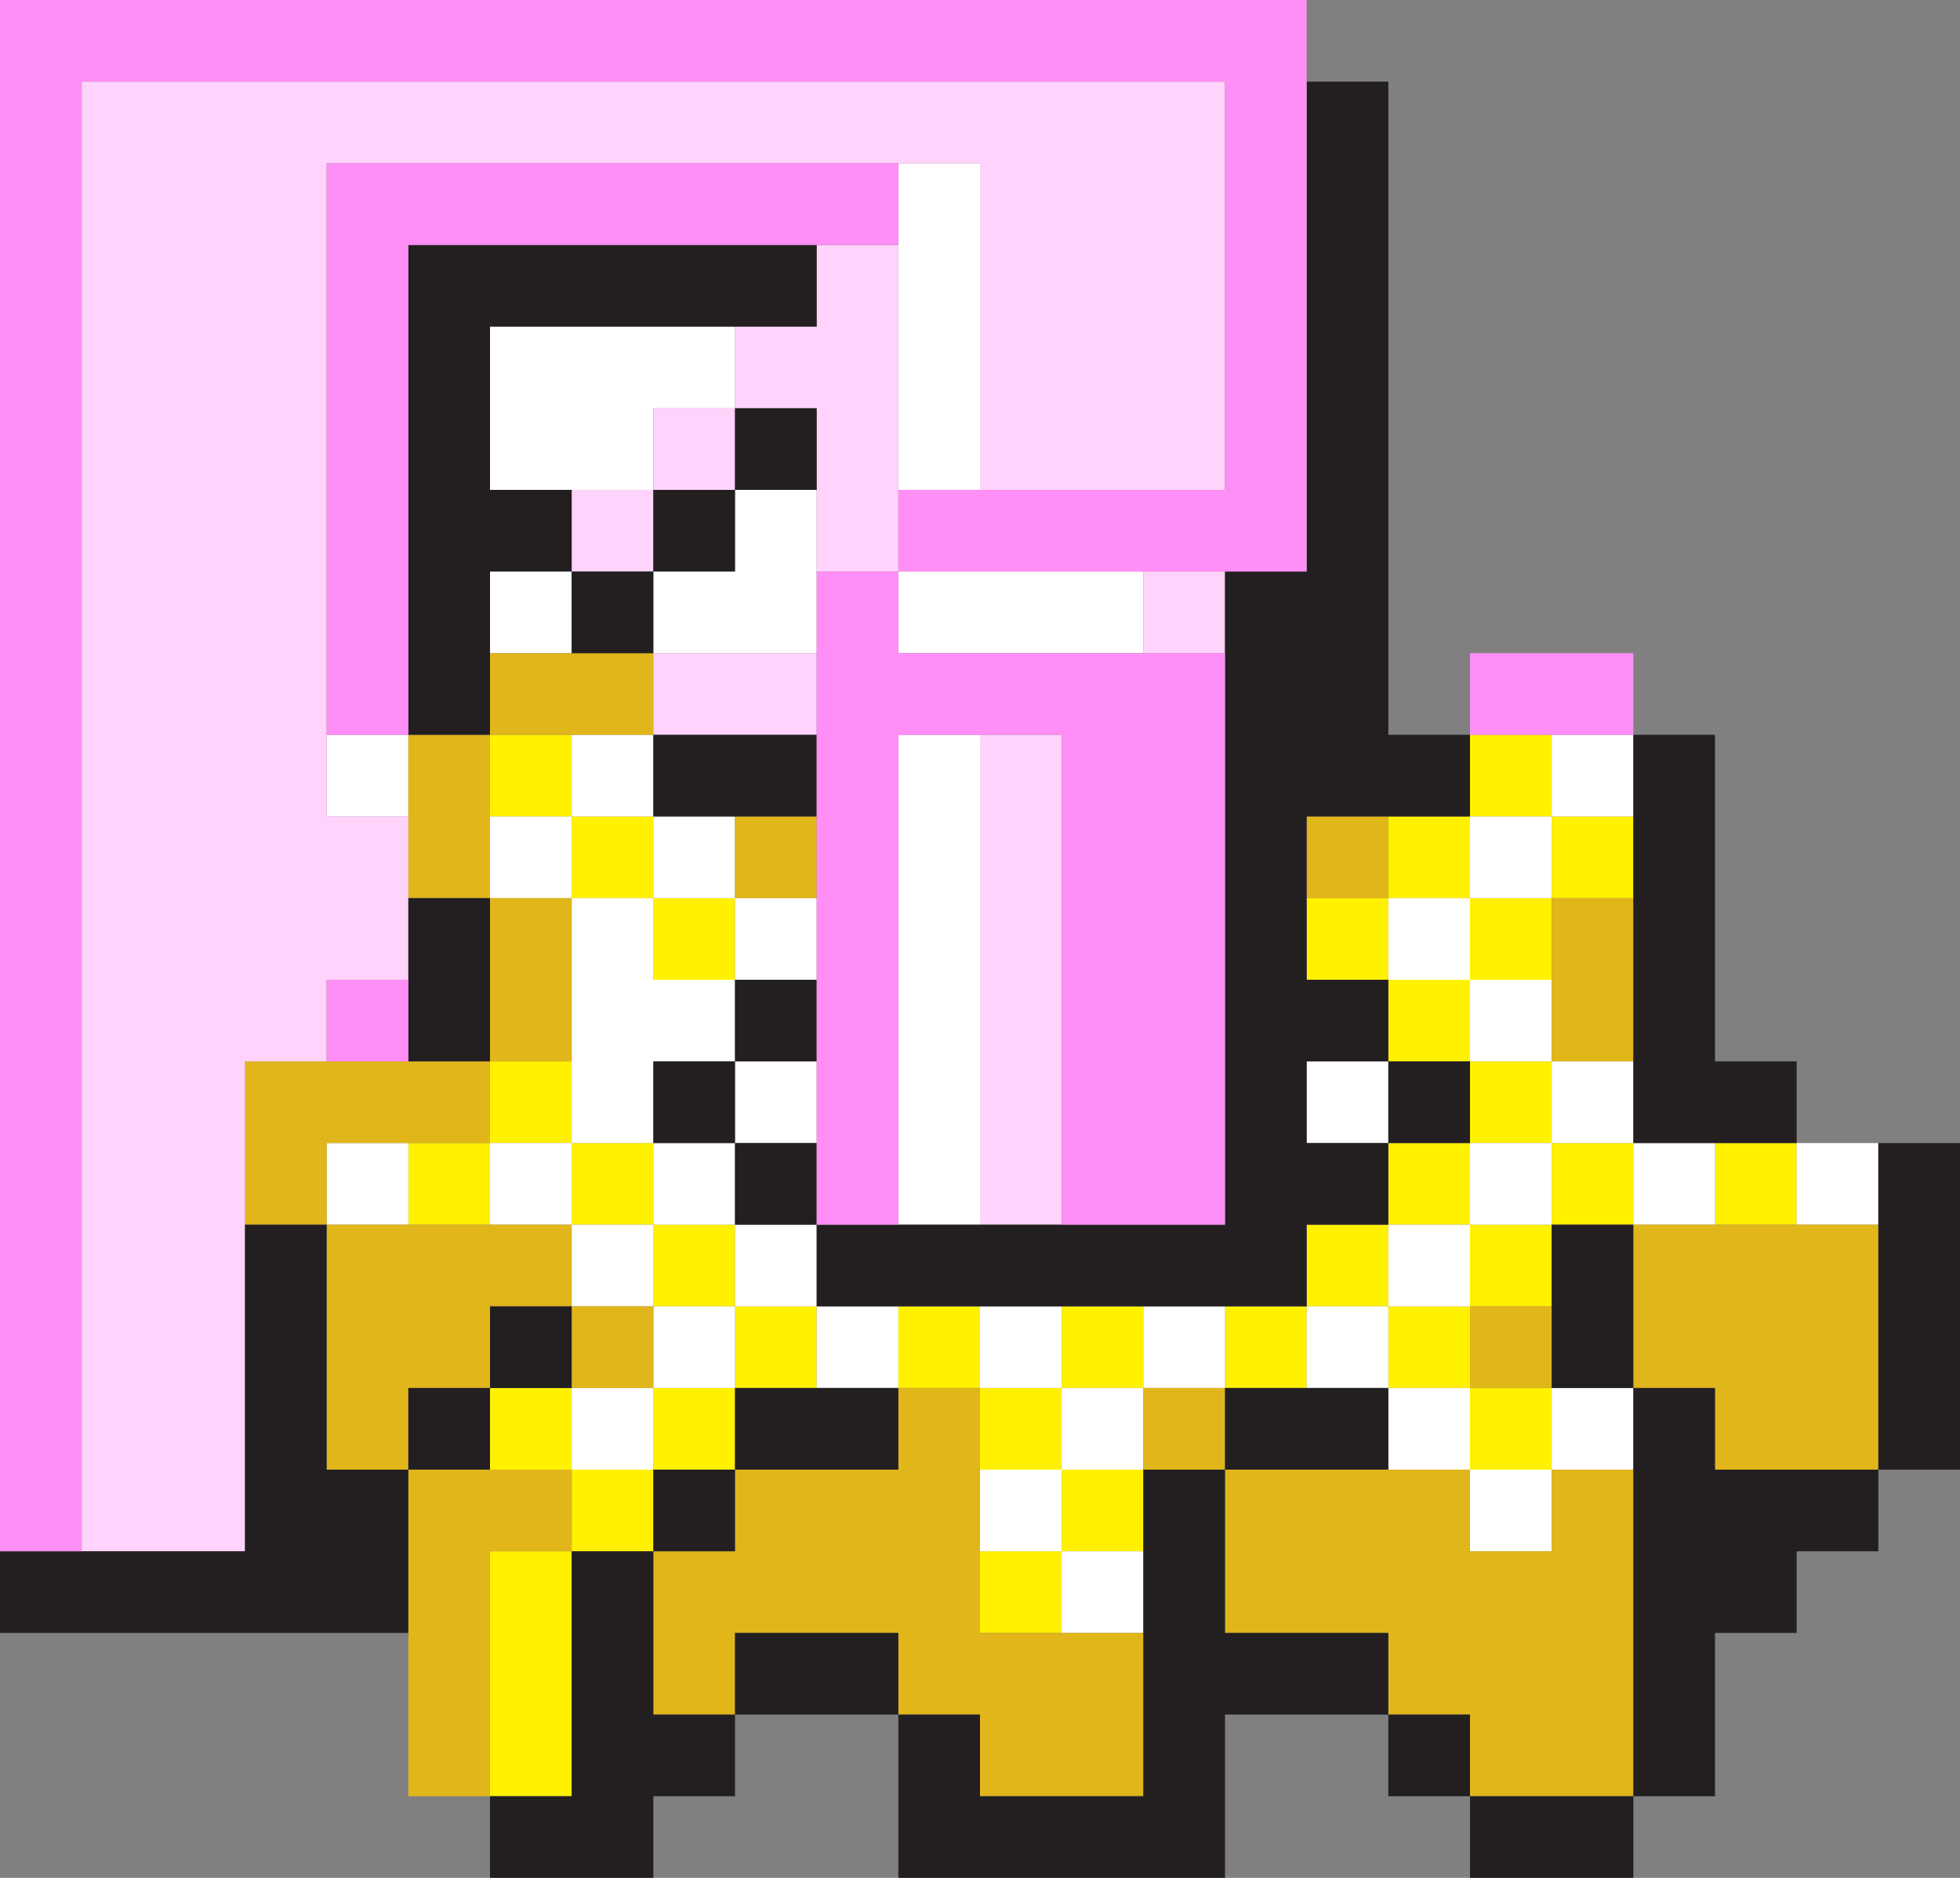 <?xml version="1.0" encoding="UTF-8"?>
<svg id="Layer_2" data-name="Layer 2" xmlns="http://www.w3.org/2000/svg" viewBox="0 0 230.4 220.8">
  <rect x="0" y="0" width="230.4" height="220.8" fill="#808080" stroke="none"/>
  <defs>
    <style>
      .cls-1 {
        fill: #231f20;
      }

      .cls-2 {
        fill: #ffd3fb;
      }

      .cls-3 {
        fill: #e1b61a;
      }

      .cls-4 {
        fill: #fff;
      }

      .cls-5 {
        fill: #ff8ef6;
      }

      .cls-6 {
        fill: #fff100;
      }
    </style>
  </defs>
  <g id="Layer_1-2" data-name="Layer 1">
    <g>
      <g>
        <rect class="cls-6" x="201.6" y="134.4" width="9.6" height="9.6"/>
        <rect class="cls-6" x="182.4" y="134.4" width="9.6" height="9.6"/>
        <rect class="cls-6" x="182.4" y="96" width="9.6" height="9.6"/>
        <rect class="cls-6" x="172.8" y="163.2" width="9.6" height="9.6"/>
        <rect class="cls-6" x="172.8" y="144" width="9.6" height="9.6"/>
        <rect class="cls-6" x="172.8" y="124.8" width="9.6" height="9.6"/>
        <rect class="cls-6" x="172.8" y="105.6" width="9.6" height="9.6"/>
        <rect class="cls-6" x="172.8" y="86.4" width="9.6" height="9.6"/>
        <rect class="cls-6" x="163.2" y="153.6" width="9.6" height="9.6"/>
        <rect class="cls-6" x="163.2" y="134.4" width="9.6" height="9.6"/>
        <rect class="cls-6" x="163.2" y="115.2" width="9.6" height="9.6"/>
        <rect class="cls-6" x="163.2" y="96" width="9.6" height="9.6"/>
        <rect class="cls-6" x="153.6" y="144" width="9.6" height="9.6"/>
        <rect class="cls-6" x="153.6" y="105.6" width="9.6" height="9.6"/>
        <rect class="cls-6" x="144" y="153.6" width="9.6" height="9.6"/>
        <rect class="cls-6" x="124.8" y="172.8" width="9.6" height="9.6"/>
        <rect class="cls-6" x="124.8" y="153.6" width="9.6" height="9.6"/>
        <rect class="cls-6" x="115.2" y="182.4" width="9.6" height="9.6"/>
        <rect class="cls-6" x="115.2" y="163.2" width="9.6" height="9.6"/>
        <rect class="cls-6" x="105.6" y="153.6" width="9.6" height="9.6"/>
        <rect class="cls-6" x="86.4" y="153.6" width="9.6" height="9.6"/>
        <rect class="cls-6" x="76.8" y="163.2" width="9.6" height="9.6"/>
        <rect class="cls-6" x="76.8" y="144" width="9.6" height="9.6"/>
        <rect class="cls-6" x="76.8" y="105.6" width="9.6" height="9.6"/>
        <rect class="cls-6" x="67.2" y="172.8" width="9.6" height="9.6"/>
        <rect class="cls-6" x="67.2" y="134.4" width="9.6" height="9.6"/>
        <rect class="cls-6" x="67.2" y="96" width="9.6" height="9.6"/>
        <polygon class="cls-6" points="57.6 192 57.6 201.6 57.6 211.2 67.2 211.2 67.2 201.6 67.2 192 67.2 182.4 57.6 182.4 57.6 192"/>
        <rect class="cls-6" x="57.6" y="163.2" width="9.6" height="9.6"/>
        <rect class="cls-6" x="57.6" y="124.8" width="9.6" height="9.6"/>
        <rect class="cls-6" x="57.6" y="86.4" width="9.6" height="9.6"/>
        <rect class="cls-6" x="48" y="134.4" width="9.6" height="9.6"/>
      </g>
      <g>
        <rect class="cls-4" x="211.2" y="134.4" width="9.6" height="9.6"/>
        <rect class="cls-4" x="192" y="134.4" width="9.6" height="9.6"/>
        <rect class="cls-4" x="182.4" y="163.2" width="9.6" height="9.6"/>
        <rect class="cls-4" x="182.4" y="124.8" width="9.6" height="9.6"/>
        <rect class="cls-4" x="182.4" y="86.4" width="9.6" height="9.6"/>
        <rect class="cls-4" x="172.8" y="172.8" width="9.6" height="9.6"/>
        <rect class="cls-4" x="172.8" y="134.4" width="9.6" height="9.6"/>
        <rect class="cls-4" x="172.8" y="115.2" width="9.6" height="9.6"/>
        <rect class="cls-4" x="172.8" y="96" width="9.6" height="9.6"/>
        <rect class="cls-4" x="163.2" y="163.2" width="9.6" height="9.6"/>
        <rect class="cls-4" x="163.2" y="144" width="9.6" height="9.6"/>
        <rect class="cls-4" x="163.2" y="105.6" width="9.6" height="9.6"/>
        <rect class="cls-4" x="153.6" y="153.6" width="9.6" height="9.6"/>
        <rect class="cls-4" x="153.6" y="124.8" width="9.6" height="9.6"/>
        <rect class="cls-4" x="134.4" y="153.6" width="9.6" height="9.6"/>
        <rect class="cls-4" x="124.8" y="182.4" width="9.6" height="9.6"/>
        <rect class="cls-4" x="124.8" y="163.2" width="9.6" height="9.6"/>
        <rect class="cls-4" x="115.2" y="172.8" width="9.6" height="9.6"/>
        <rect class="cls-4" x="115.2" y="153.6" width="9.6" height="9.6"/>
        <polygon class="cls-4" points="124.8 76.8 134.4 76.8 134.4 67.2 124.8 67.2 115.2 67.2 105.6 67.2 105.6 76.8 115.2 76.8 124.8 76.8"/>
        <polygon class="cls-4" points="115.2 134.4 115.2 124.8 115.2 115.2 115.2 105.6 115.2 96 115.2 86.4 105.6 86.4 105.6 96 105.6 105.6 105.6 115.2 105.6 124.8 105.6 134.4 105.6 144 115.2 144 115.2 134.4"/>
        <polygon class="cls-4" points="115.2 48 115.2 38.4 115.2 28.8 115.2 19.2 105.6 19.2 105.6 28.8 105.6 38.4 105.6 48 105.6 57.6 115.2 57.6 115.2 48"/>
        <rect class="cls-4" x="96" y="153.6" width="9.6" height="9.6"/>
        <rect class="cls-4" x="86.4" y="144" width="9.6" height="9.6"/>
        <rect class="cls-4" x="86.4" y="124.8" width="9.6" height="9.6"/>
        <rect class="cls-4" x="86.4" y="105.6" width="9.6" height="9.6"/>
        <polygon class="cls-4" points="86.4 67.2 76.8 67.2 76.8 76.8 86.4 76.8 96 76.8 96 67.2 96 57.6 86.4 57.6 86.4 67.2"/>
        <rect class="cls-4" x="76.8" y="153.6" width="9.6" height="9.6"/>
        <rect class="cls-4" x="76.8" y="134.4" width="9.6" height="9.6"/>
        <rect class="cls-4" x="76.8" y="96" width="9.6" height="9.6"/>
        <rect class="cls-4" x="67.2" y="163.2" width="9.6" height="9.6"/>
        <rect class="cls-4" x="67.2" y="144" width="9.6" height="9.6"/>
        <polygon class="cls-4" points="76.8 124.8 86.4 124.8 86.4 115.2 76.8 115.2 76.8 105.6 67.2 105.6 67.2 115.2 67.2 124.8 67.2 134.4 76.8 134.4 76.8 124.8"/>
        <rect class="cls-4" x="67.2" y="86.4" width="9.6" height="9.6"/>
        <polygon class="cls-4" points="76.8 57.6 76.8 48 86.4 48 86.4 38.4 76.8 38.4 67.2 38.4 57.6 38.4 57.6 48 57.6 57.6 67.2 57.6 76.8 57.6"/>
        <rect class="cls-4" x="57.6" y="134.4" width="9.6" height="9.6"/>
        <rect class="cls-4" x="57.6" y="96" width="9.6" height="9.6"/>
        <rect class="cls-4" x="57.6" y="67.2" width="9.6" height="9.6"/>
        <rect class="cls-4" x="38.4" y="134.4" width="9.6" height="9.6"/>
        <rect class="cls-4" x="38.4" y="86.4" width="9.6" height="9.6"/>
      </g>
      <g>
        <polygon class="cls-3" points="211.2 144 201.6 144 192 144 192 153.6 192 163.2 201.6 163.2 201.6 172.8 211.2 172.8 220.8 172.8 220.8 163.2 220.8 153.6 220.8 144 211.2 144"/>
        <polygon class="cls-3" points="182.4 182.4 172.8 182.4 172.8 172.8 163.2 172.8 153.6 172.8 144 172.8 144 182.4 144 192 153.6 192 163.2 192 163.2 201.6 172.8 201.6 172.8 211.2 182.4 211.2 192 211.2 192 201.6 192 192 192 182.4 192 172.8 182.4 172.8 182.4 182.4"/>
        <polygon class="cls-3" points="192 115.2 192 105.6 182.4 105.6 182.4 115.2 182.4 124.8 192 124.8 192 115.2"/>
        <rect class="cls-3" x="172.8" y="153.6" width="9.6" height="9.6"/>
        <rect class="cls-3" x="153.6" y="96" width="9.6" height="9.6"/>
        <rect class="cls-3" x="134.4" y="163.2" width="9.6" height="9.6"/>
        <polygon class="cls-3" points="115.2 192 115.2 182.4 115.2 172.8 115.2 163.2 105.6 163.2 105.6 172.8 96 172.8 86.4 172.8 86.4 182.4 76.8 182.4 76.8 192 76.8 201.6 86.4 201.6 86.4 192 96 192 105.6 192 105.6 201.6 115.2 201.6 115.2 211.2 124.8 211.2 134.4 211.2 134.4 201.6 134.4 192 124.8 192 115.2 192"/>
        <rect class="cls-3" x="86.4" y="96" width="9.6" height="9.6"/>
        <rect class="cls-3" x="67.2" y="153.6" width="9.6" height="9.6"/>
        <polygon class="cls-3" points="76.8 86.4 76.8 76.8 67.2 76.8 57.6 76.8 57.6 86.4 67.2 86.4 76.8 86.4"/>
        <polygon class="cls-3" points="57.6 144 48 144 38.4 144 38.4 153.6 38.4 163.2 38.4 172.8 48 172.8 48 163.2 57.6 163.2 57.6 153.6 67.2 153.6 67.2 144 57.6 144"/>
        <polygon class="cls-3" points="67.2 115.2 67.2 105.6 57.6 105.6 57.6 115.2 57.6 124.8 67.2 124.8 67.2 115.2"/>
        <polygon class="cls-3" points="48 192 48 201.6 48 211.2 57.6 211.2 57.6 201.6 57.6 192 57.6 182.4 67.2 182.4 67.2 172.8 57.6 172.8 48 172.8 48 182.4 48 192"/>
        <polygon class="cls-3" points="57.6 86.4 48 86.4 48 96 48 105.6 57.6 105.6 57.6 96 57.6 86.4"/>
        <polygon class="cls-3" points="48 134.4 57.6 134.4 57.6 124.8 48 124.8 38.4 124.8 28.8 124.8 28.8 134.4 28.8 144 38.4 144 38.4 134.4 48 134.4"/>
      </g>
      <g>
        <rect class="cls-2" x="134.4" y="67.2" width="9.6" height="9.6"/>
        <polygon class="cls-2" points="134.4 9.6 124.8 9.6 115.2 9.6 105.6 9.6 96 9.6 86.4 9.6 76.8 9.6 67.2 9.6 57.6 9.6 48 9.6 38.4 9.6 28.8 9.6 19.2 9.6 9.6 9.6 9.6 19.2 9.6 28.8 9.6 38.4 9.6 48 9.6 57.6 9.6 67.2 9.6 76.8 9.6 86.4 9.6 96 9.6 105.6 9.6 115.2 9.6 124.8 9.6 134.4 9.6 144 9.6 153.6 9.6 163.2 9.6 172.8 9.6 182.4 19.2 182.4 28.8 182.4 28.8 172.8 28.8 163.2 28.8 153.6 28.8 144 28.8 134.4 28.8 124.8 38.4 124.8 38.4 115.2 48 115.2 48 105.6 48 96 38.4 96 38.4 86.4 38.4 76.8 38.4 67.2 38.4 57.6 38.4 48 38.4 38.4 38.4 28.8 38.4 19.2 48 19.2 57.6 19.2 67.2 19.2 76.8 19.2 86.4 19.2 96 19.2 105.6 19.2 115.2 19.2 115.2 28.8 115.2 38.4 115.2 48 115.2 57.6 124.8 57.6 134.4 57.6 144 57.6 144 48 144 38.4 144 28.8 144 19.2 144 9.6 134.4 9.6"/>
        <polygon class="cls-2" points="115.2 96 115.2 105.6 115.2 115.2 115.2 124.8 115.2 134.4 115.2 144 124.8 144 124.8 134.4 124.8 124.8 124.8 115.2 124.8 105.6 124.8 96 124.8 86.4 115.2 86.4 115.2 96"/>
        <polygon class="cls-2" points="96 38.4 86.4 38.4 86.4 48 96 48 96 57.6 96 67.2 105.6 67.2 105.6 57.6 105.6 48 105.6 38.4 105.6 28.8 96 28.8 96 38.4"/>
        <polygon class="cls-2" points="76.8 76.8 76.8 86.4 86.4 86.4 96 86.4 96 76.8 86.4 76.8 76.8 76.8"/>
        <rect class="cls-2" x="76.8" y="48" width="9.6" height="9.6"/>
        <rect class="cls-2" x="67.2" y="57.6" width="9.6" height="9.6"/>
      </g>
      <g>
        <polygon class="cls-1" points="220.8 134.4 220.8 144 220.8 153.6 220.8 163.2 220.8 172.8 230.4 172.8 230.4 163.2 230.4 153.6 230.4 144 230.4 134.4 220.8 134.4"/>
        <polygon class="cls-1" points="201.6 172.8 201.6 163.2 192 163.2 192 172.8 192 182.4 192 192 192 201.6 192 211.2 201.6 211.2 201.6 201.6 201.6 192 211.2 192 211.2 182.4 220.8 182.4 220.8 172.8 211.2 172.8 201.6 172.8"/>
        <polygon class="cls-1" points="211.2 134.4 211.2 124.8 201.6 124.8 201.6 115.2 201.6 105.6 201.6 96 201.6 86.4 192 86.4 192 96 192 105.6 192 115.2 192 124.8 192 134.4 201.6 134.4 211.2 134.4"/>
        <polygon class="cls-1" points="192 144 182.4 144 182.4 153.6 182.4 163.2 192 163.2 192 153.6 192 144"/>
        <polygon class="cls-1" points="172.8 211.2 172.8 220.8 182.4 220.8 192 220.8 192 211.2 182.4 211.2 172.8 211.2"/>
        <rect class="cls-1" x="163.2" y="201.6" width="9.6" height="9.6"/>
        <rect class="cls-1" x="163.2" y="124.8" width="9.6" height="9.6"/>
        <polygon class="cls-1" points="153.6 192 144 192 144 182.4 144 172.8 134.4 172.8 134.4 182.4 134.4 192 134.4 201.6 134.4 211.2 124.8 211.2 115.2 211.2 115.2 201.6 105.6 201.6 105.6 211.2 105.6 220.8 115.2 220.8 124.8 220.8 134.4 220.8 144 220.8 144 211.2 144 201.6 153.6 201.6 163.2 201.6 163.2 192 153.6 192"/>
        <polygon class="cls-1" points="163.2 172.8 163.2 163.2 153.6 163.2 144 163.2 144 172.8 153.6 172.8 163.2 172.8"/>
        <polygon class="cls-1" points="96 192 86.4 192 86.4 201.6 96 201.6 105.6 201.6 105.6 192 96 192"/>
        <polygon class="cls-1" points="105.6 172.8 105.6 163.2 96 163.2 86.4 163.2 86.4 172.8 96 172.8 105.6 172.8"/>
        <polygon class="cls-1" points="96 153.6 105.6 153.6 115.2 153.6 124.8 153.6 134.4 153.6 144 153.6 153.6 153.6 153.6 144 163.2 144 163.2 134.4 153.6 134.4 153.6 124.8 163.2 124.8 163.2 115.2 153.6 115.2 153.6 105.6 153.6 96 163.2 96 172.8 96 172.8 86.4 163.2 86.4 163.2 76.8 163.2 67.2 163.2 57.6 163.2 48 163.2 38.4 163.2 28.8 163.2 19.2 163.2 9.6 153.6 9.6 153.6 19.2 153.6 28.8 153.6 38.4 153.6 48 153.6 57.6 153.6 67.2 144 67.2 144 76.8 144 86.4 144 96 144 105.6 144 115.2 144 124.8 144 134.4 144 144 134.4 144 124.8 144 115.2 144 105.6 144 96 144 96 153.6"/>
        <rect class="cls-1" x="86.4" y="134.4" width="9.6" height="9.6"/>
        <rect class="cls-1" x="86.4" y="115.2" width="9.6" height="9.6"/>
        <polygon class="cls-1" points="96 96 96 86.4 86.4 86.4 76.8 86.4 76.8 96 86.4 96 96 96"/>
        <rect class="cls-1" x="86.4" y="48" width="9.6" height="9.6"/>
        <rect class="cls-1" x="76.8" y="172.8" width="9.6" height="9.6"/>
        <rect class="cls-1" x="76.8" y="124.8" width="9.6" height="9.6"/>
        <rect class="cls-1" x="76.8" y="57.6" width="9.6" height="9.6"/>
        <polygon class="cls-1" points="76.8 192 76.8 182.4 67.2 182.4 67.2 192 67.2 201.6 67.2 211.2 57.6 211.2 57.6 220.8 67.2 220.8 76.8 220.8 76.8 211.2 86.4 211.2 86.4 201.6 76.8 201.6 76.8 192"/>
        <rect class="cls-1" x="67.2" y="67.2" width="9.6" height="9.6"/>
        <rect class="cls-1" x="57.6" y="153.6" width="9.6" height="9.6"/>
        <rect class="cls-1" x="48" y="163.2" width="9.6" height="9.6"/>
        <polygon class="cls-1" points="57.6 115.2 57.6 105.6 48 105.6 48 115.2 48 124.8 57.6 124.8 57.6 115.2"/>
        <polygon class="cls-1" points="57.6 76.8 57.6 67.2 67.2 67.2 67.2 57.6 57.6 57.6 57.6 48 57.6 38.4 67.2 38.4 76.8 38.4 86.4 38.4 96 38.4 96 28.8 86.4 28.8 76.8 28.8 67.2 28.8 57.6 28.8 48 28.8 48 38.4 48 48 48 57.6 48 67.2 48 76.8 48 86.4 57.6 86.4 57.6 76.8"/>
        <polygon class="cls-1" points="38.4 163.2 38.4 153.6 38.4 144 28.8 144 28.8 153.6 28.8 163.2 28.8 172.8 28.8 182.4 19.2 182.4 9.6 182.4 0 182.4 0 192 9.6 192 19.2 192 28.8 192 38.4 192 48 192 48 182.4 48 172.8 38.4 172.8 38.4 163.2"/>
      </g>
      <g>
        <polygon class="cls-5" points="182.4 76.8 172.8 76.8 172.8 86.4 182.4 86.4 192 86.4 192 76.8 182.4 76.8"/>
        <polygon class="cls-5" points="134.4 0 124.8 0 115.2 0 105.6 0 96 0 86.4 0 76.8 0 67.2 0 57.6 0 48 0 38.4 0 28.8 0 19.2 0 9.6 0 0 0 0 9.6 0 19.2 0 28.8 0 38.4 0 48 0 57.6 0 67.2 0 76.8 0 86.4 0 96 0 105.6 0 115.2 0 124.8 0 134.4 0 144 0 153.6 0 163.2 0 172.8 0 182.4 9.6 182.4 9.6 172.8 9.6 163.2 9.6 153.6 9.6 144 9.6 134.4 9.6 124.8 9.6 115.2 9.6 105.6 9.6 96 9.6 86.4 9.6 76.8 9.6 67.2 9.6 57.6 9.6 48 9.6 38.4 9.6 28.8 9.6 19.2 9.6 9.6 19.2 9.6 28.8 9.6 38.4 9.6 48 9.6 57.6 9.6 67.2 9.6 76.8 9.6 86.4 9.6 96 9.6 105.6 9.6 115.2 9.6 124.8 9.6 134.4 9.6 144 9.6 144 19.2 144 28.8 144 38.4 144 48 144 57.6 134.4 57.6 124.8 57.6 115.2 57.6 105.6 57.6 105.6 67.2 115.2 67.2 124.8 67.2 134.4 67.2 144 67.2 153.6 67.2 153.6 57.6 153.6 48 153.6 38.4 153.6 28.8 153.6 19.2 153.6 9.6 153.6 0 144 0 134.4 0"/>
        <polygon class="cls-5" points="96 76.8 96 86.4 96 96 96 105.6 96 115.2 96 124.8 96 134.4 96 144 105.6 144 105.6 134.4 105.6 124.8 105.6 115.2 105.6 105.6 105.6 96 105.6 86.4 115.2 86.4 124.8 86.4 124.8 96 124.8 105.6 124.8 115.2 124.8 124.8 124.8 134.4 124.8 144 134.4 144 144 144 144 134.4 144 124.8 144 115.2 144 105.6 144 96 144 86.4 144 76.8 134.4 76.8 124.8 76.8 115.2 76.8 105.6 76.8 105.6 67.2 96 67.2 96 76.8"/>
        <polygon class="cls-5" points="105.6 28.8 105.6 19.2 96 19.2 86.4 19.2 76.8 19.2 67.2 19.2 57.6 19.2 48 19.2 38.4 19.2 38.4 28.8 38.4 38.4 38.4 48 38.4 57.6 38.4 67.2 38.4 76.8 38.4 86.4 48 86.4 48 76.8 48 67.2 48 57.6 48 48 48 38.4 48 28.8 57.6 28.8 67.2 28.8 76.8 28.8 86.4 28.8 96 28.8 105.6 28.8"/>
        <rect class="cls-5" x="38.4" y="115.2" width="9.6" height="9.6"/>
      </g>
    </g>
  </g>
</svg>